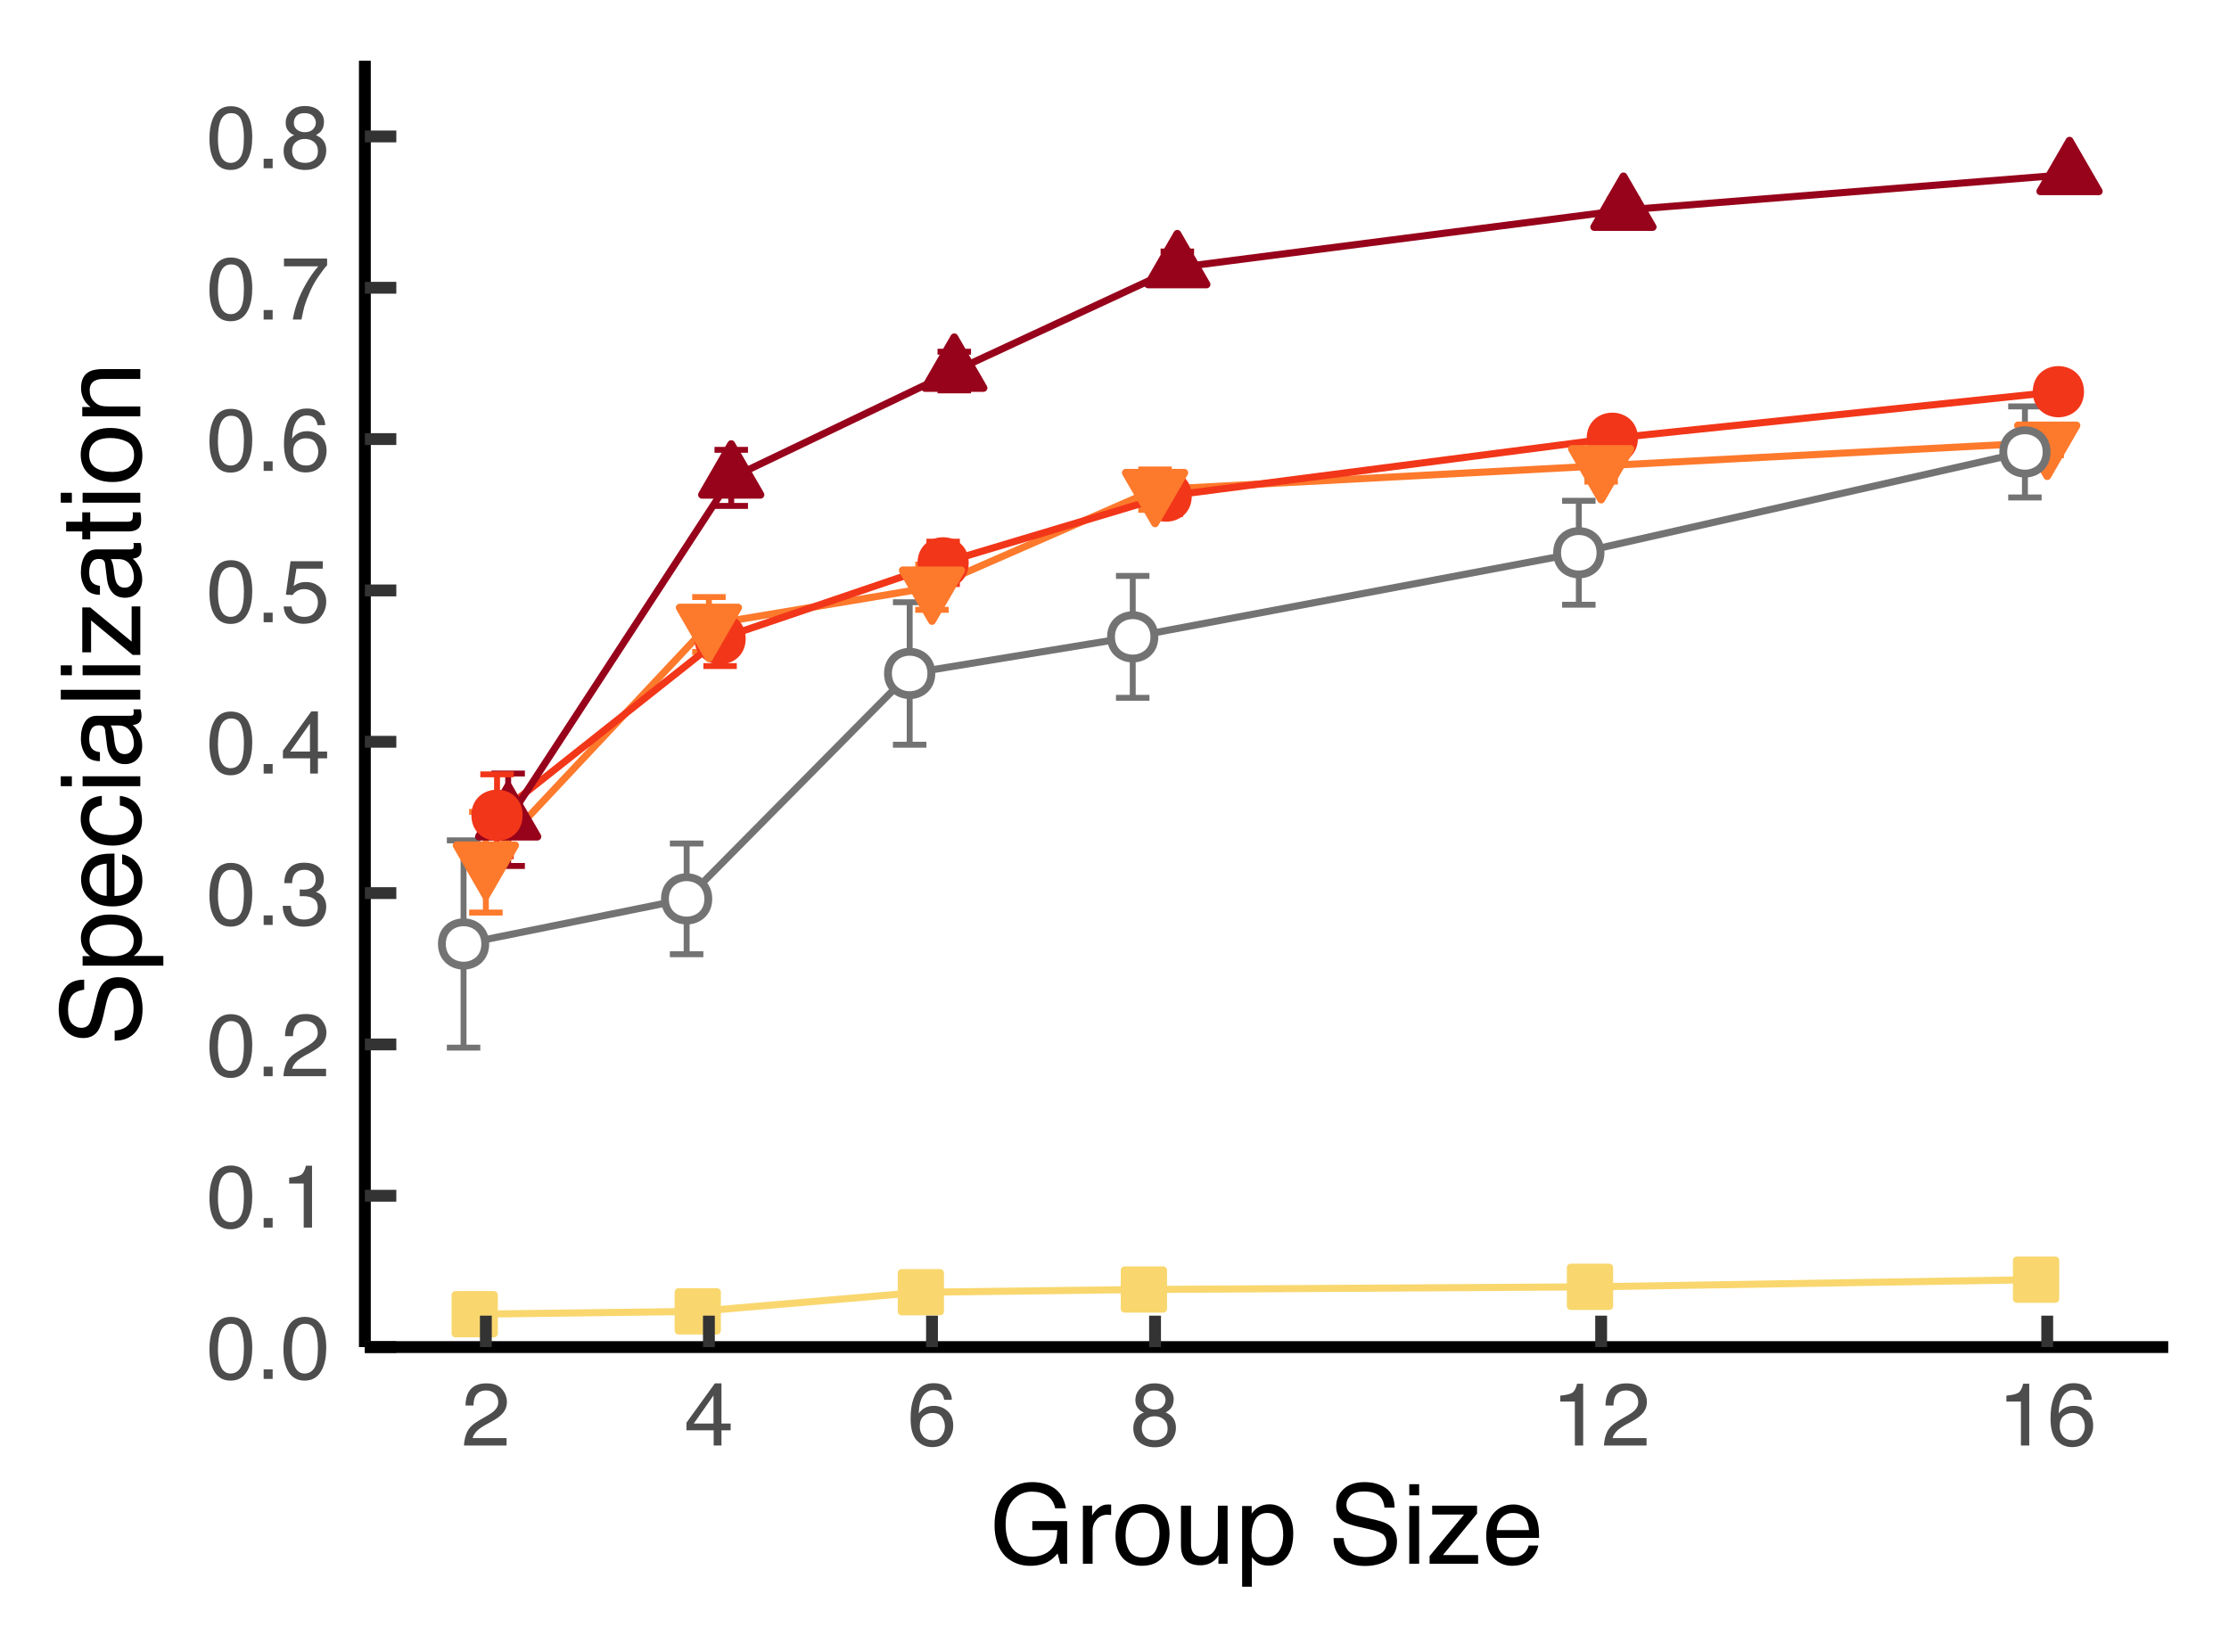 <?xml version="1.0" encoding="UTF-8"?>
<svg xmlns="http://www.w3.org/2000/svg" xmlns:xlink="http://www.w3.org/1999/xlink" width="201pt" height="149pt" viewBox="0 0 201 149" version="1.1">
<defs>
<g>
<symbol overflow="visible" id="glyph0-0">
<path style="stroke:none;" d="M 0.266 0 L 0.266 -5.734 L 4.812 -5.734 L 4.812 0 Z M 4.094 -0.719 L 4.094 -5.016 L 0.984 -5.016 L 0.984 -0.719 Z "/>
</symbol>
<symbol overflow="visible" id="glyph0-1">
<path style="stroke:none;" d="M 2.172 -5.594 C 2.891 -5.594 3.41 -5.297 3.734 -4.703 C 3.984 -4.242 4.109 -3.613 4.109 -2.812 C 4.109 -2.051 3.992 -1.422 3.766 -0.922 C 3.441 -0.203 2.906 0.156 2.156 0.156 C 1.488 0.156 0.988 -0.133 0.656 -0.719 C 0.383 -1.207 0.25 -1.863 0.25 -2.688 C 0.25 -3.32 0.332 -3.867 0.5 -4.328 C 0.801 -5.172 1.359 -5.594 2.172 -5.594 Z M 2.156 -0.484 C 2.52 -0.484 2.812 -0.645 3.031 -0.969 C 3.25 -1.289 3.359 -1.895 3.359 -2.781 C 3.359 -3.414 3.281 -3.938 3.125 -4.344 C 2.969 -4.758 2.66 -4.969 2.203 -4.969 C 1.797 -4.969 1.492 -4.77 1.297 -4.375 C 1.109 -3.988 1.016 -3.414 1.016 -2.656 C 1.016 -2.082 1.078 -1.625 1.203 -1.281 C 1.391 -0.75 1.707 -0.484 2.156 -0.484 Z "/>
</symbol>
<symbol overflow="visible" id="glyph0-2">
<path style="stroke:none;" d="M 0.688 -0.859 L 1.5 -0.859 L 1.5 0 L 0.688 0 Z "/>
</symbol>
<symbol overflow="visible" id="glyph0-3">
<path style="stroke:none;" d="M 0.766 -3.969 L 0.766 -4.5 C 1.273 -4.551 1.629 -4.633 1.828 -4.75 C 2.023 -4.863 2.176 -5.141 2.281 -5.578 L 2.828 -5.578 L 2.828 0 L 2.078 0 L 2.078 -3.969 Z "/>
</symbol>
<symbol overflow="visible" id="glyph0-4">
<path style="stroke:none;" d="M 0.25 0 C 0.281 -0.477 0.379 -0.895 0.547 -1.25 C 0.723 -1.613 1.062 -1.941 1.562 -2.234 L 2.312 -2.672 C 2.645 -2.859 2.879 -3.023 3.016 -3.172 C 3.234 -3.379 3.344 -3.625 3.344 -3.906 C 3.344 -4.227 3.242 -4.484 3.047 -4.672 C 2.848 -4.867 2.586 -4.969 2.266 -4.969 C 1.785 -4.969 1.453 -4.785 1.266 -4.422 C 1.172 -4.223 1.117 -3.953 1.109 -3.609 L 0.391 -3.609 C 0.398 -4.098 0.488 -4.492 0.656 -4.797 C 0.957 -5.336 1.492 -5.609 2.266 -5.609 C 2.91 -5.609 3.379 -5.438 3.672 -5.094 C 3.973 -4.75 4.125 -4.363 4.125 -3.938 C 4.125 -3.488 3.961 -3.109 3.641 -2.797 C 3.461 -2.609 3.141 -2.383 2.672 -2.125 L 2.125 -1.828 C 1.875 -1.68 1.676 -1.547 1.531 -1.422 C 1.27 -1.191 1.102 -0.941 1.031 -0.672 L 4.094 -0.672 L 4.094 0 Z "/>
</symbol>
<symbol overflow="visible" id="glyph0-5">
<path style="stroke:none;" d="M 2.078 0.156 C 1.422 0.156 0.941 -0.023 0.641 -0.391 C 0.336 -0.754 0.188 -1.195 0.188 -1.719 L 0.922 -1.719 C 0.953 -1.352 1.02 -1.094 1.125 -0.938 C 1.312 -0.633 1.645 -0.484 2.125 -0.484 C 2.488 -0.484 2.781 -0.582 3 -0.781 C 3.227 -0.977 3.344 -1.234 3.344 -1.547 C 3.344 -1.93 3.223 -2.203 2.984 -2.359 C 2.754 -2.516 2.43 -2.594 2.016 -2.594 C 1.961 -2.594 1.91 -2.594 1.859 -2.594 C 1.816 -2.594 1.77 -2.586 1.719 -2.578 L 1.719 -3.203 C 1.789 -3.191 1.852 -3.188 1.906 -3.188 C 1.957 -3.188 2.008 -3.188 2.062 -3.188 C 2.32 -3.188 2.539 -3.227 2.719 -3.312 C 3.008 -3.457 3.156 -3.719 3.156 -4.094 C 3.156 -4.375 3.055 -4.586 2.859 -4.734 C 2.66 -4.891 2.43 -4.969 2.172 -4.969 C 1.703 -4.969 1.379 -4.812 1.203 -4.5 C 1.098 -4.32 1.039 -4.078 1.031 -3.766 L 0.328 -3.766 C 0.328 -4.18 0.41 -4.535 0.578 -4.828 C 0.867 -5.348 1.375 -5.609 2.094 -5.609 C 2.664 -5.609 3.109 -5.477 3.422 -5.219 C 3.734 -4.969 3.891 -4.602 3.891 -4.125 C 3.891 -3.781 3.797 -3.5 3.609 -3.281 C 3.492 -3.145 3.348 -3.039 3.172 -2.969 C 3.461 -2.883 3.691 -2.727 3.859 -2.5 C 4.023 -2.27 4.109 -1.988 4.109 -1.656 C 4.109 -1.125 3.93 -0.688 3.578 -0.344 C 3.223 -0.008 2.723 0.156 2.078 0.156 Z "/>
</symbol>
<symbol overflow="visible" id="glyph0-6">
<path style="stroke:none;" d="M 2.641 -1.984 L 2.641 -4.516 L 0.859 -1.984 Z M 2.656 0 L 2.656 -1.375 L 0.203 -1.375 L 0.203 -2.062 L 2.766 -5.609 L 3.359 -5.609 L 3.359 -1.984 L 4.188 -1.984 L 4.188 -1.375 L 3.359 -1.375 L 3.359 0 Z "/>
</symbol>
<symbol overflow="visible" id="glyph0-7">
<path style="stroke:none;" d="M 0.984 -1.422 C 1.035 -1.023 1.223 -0.75 1.547 -0.594 C 1.711 -0.52 1.906 -0.484 2.125 -0.484 C 2.539 -0.484 2.848 -0.613 3.047 -0.875 C 3.254 -1.145 3.359 -1.441 3.359 -1.766 C 3.359 -2.148 3.238 -2.445 3 -2.656 C 2.758 -2.875 2.473 -2.984 2.141 -2.984 C 1.898 -2.984 1.691 -2.938 1.516 -2.844 C 1.336 -2.75 1.191 -2.617 1.078 -2.453 L 0.469 -2.484 L 0.891 -5.5 L 3.797 -5.5 L 3.797 -4.828 L 1.422 -4.828 L 1.172 -3.266 C 1.305 -3.367 1.43 -3.441 1.547 -3.484 C 1.754 -3.578 1.992 -3.625 2.266 -3.625 C 2.785 -3.625 3.223 -3.457 3.578 -3.125 C 3.93 -2.789 4.109 -2.367 4.109 -1.859 C 4.109 -1.336 3.941 -0.875 3.609 -0.469 C 3.285 -0.062 2.77 0.141 2.062 0.141 C 1.602 0.141 1.195 0.016 0.844 -0.234 C 0.5 -0.492 0.305 -0.891 0.266 -1.422 Z "/>
</symbol>
<symbol overflow="visible" id="glyph0-8">
<path style="stroke:none;" d="M 2.344 -5.625 C 2.969 -5.625 3.398 -5.457 3.641 -5.125 C 3.891 -4.801 4.016 -4.469 4.016 -4.125 L 3.328 -4.125 C 3.285 -4.352 3.219 -4.531 3.125 -4.656 C 2.957 -4.883 2.703 -5 2.359 -5 C 1.961 -5 1.645 -4.816 1.406 -4.453 C 1.176 -4.086 1.051 -3.566 1.031 -2.891 C 1.188 -3.129 1.391 -3.305 1.641 -3.422 C 1.859 -3.523 2.109 -3.578 2.391 -3.578 C 2.859 -3.578 3.266 -3.426 3.609 -3.125 C 3.961 -2.832 4.141 -2.391 4.141 -1.797 C 4.141 -1.285 3.973 -0.832 3.641 -0.438 C 3.305 -0.051 2.836 0.141 2.234 0.141 C 1.703 0.141 1.242 -0.055 0.859 -0.453 C 0.484 -0.848 0.297 -1.516 0.297 -2.453 C 0.297 -3.148 0.383 -3.742 0.562 -4.234 C 0.883 -5.16 1.477 -5.625 2.344 -5.625 Z M 2.297 -0.484 C 2.66 -0.484 2.93 -0.609 3.109 -0.859 C 3.297 -1.109 3.391 -1.398 3.391 -1.734 C 3.391 -2.023 3.305 -2.297 3.141 -2.547 C 2.984 -2.805 2.688 -2.938 2.25 -2.938 C 1.945 -2.938 1.68 -2.836 1.453 -2.641 C 1.234 -2.441 1.125 -2.141 1.125 -1.734 C 1.125 -1.379 1.223 -1.082 1.422 -0.844 C 1.629 -0.602 1.922 -0.484 2.297 -0.484 Z "/>
</symbol>
<symbol overflow="visible" id="glyph0-9">
<path style="stroke:none;" d="M 4.188 -5.5 L 4.188 -4.891 C 4.008 -4.711 3.77 -4.406 3.469 -3.969 C 3.164 -3.539 2.898 -3.078 2.672 -2.578 C 2.453 -2.086 2.281 -1.645 2.156 -1.25 C 2.082 -0.988 1.988 -0.57 1.875 0 L 1.094 0 C 1.27 -1.07 1.66 -2.133 2.266 -3.188 C 2.617 -3.812 2.992 -4.348 3.391 -4.797 L 0.297 -4.797 L 0.297 -5.5 Z "/>
</symbol>
<symbol overflow="visible" id="glyph0-10">
<path style="stroke:none;" d="M 2.172 -3.25 C 2.484 -3.25 2.727 -3.332 2.906 -3.5 C 3.082 -3.676 3.172 -3.883 3.172 -4.125 C 3.172 -4.332 3.086 -4.523 2.922 -4.703 C 2.754 -4.879 2.5 -4.969 2.156 -4.969 C 1.812 -4.969 1.562 -4.879 1.406 -4.703 C 1.258 -4.523 1.188 -4.32 1.188 -4.094 C 1.188 -3.832 1.285 -3.625 1.484 -3.469 C 1.68 -3.32 1.91 -3.25 2.172 -3.25 Z M 2.219 -0.484 C 2.539 -0.484 2.812 -0.57 3.031 -0.75 C 3.25 -0.926 3.359 -1.188 3.359 -1.531 C 3.359 -1.895 3.242 -2.172 3.016 -2.359 C 2.797 -2.547 2.516 -2.641 2.172 -2.641 C 1.836 -2.641 1.562 -2.539 1.344 -2.344 C 1.133 -2.156 1.031 -1.895 1.031 -1.562 C 1.031 -1.27 1.125 -1.016 1.312 -0.797 C 1.508 -0.586 1.812 -0.484 2.219 -0.484 Z M 1.219 -2.984 C 1.02 -3.066 0.867 -3.164 0.766 -3.281 C 0.555 -3.488 0.453 -3.758 0.453 -4.094 C 0.453 -4.508 0.602 -4.863 0.906 -5.156 C 1.207 -5.457 1.633 -5.609 2.188 -5.609 C 2.727 -5.609 3.148 -5.469 3.453 -5.188 C 3.754 -4.906 3.906 -4.578 3.906 -4.203 C 3.906 -3.848 3.816 -3.562 3.641 -3.344 C 3.547 -3.227 3.395 -3.109 3.188 -2.984 C 3.414 -2.879 3.598 -2.758 3.734 -2.625 C 3.984 -2.363 4.109 -2.023 4.109 -1.609 C 4.109 -1.117 3.941 -0.703 3.609 -0.359 C 3.273 -0.016 2.805 0.156 2.203 0.156 C 1.66 0.156 1.203 0.008 0.828 -0.281 C 0.453 -0.582 0.266 -1.016 0.266 -1.578 C 0.266 -1.898 0.344 -2.18 0.5 -2.422 C 0.664 -2.672 0.906 -2.859 1.219 -2.984 Z "/>
</symbol>
<symbol overflow="visible" id="glyph1-0">
<path style="stroke:none;" d="M 0.328 0 L 0.328 -7.172 L 6.016 -7.172 L 6.016 0 Z M 5.125 -0.906 L 5.125 -6.281 L 1.219 -6.281 L 1.219 -0.906 Z "/>
</symbol>
<symbol overflow="visible" id="glyph1-1">
<path style="stroke:none;" d="M 3.859 -7.359 C 4.535 -7.359 5.117 -7.227 5.609 -6.969 C 6.328 -6.594 6.766 -5.938 6.922 -5 L 5.953 -5 C 5.836 -5.52 5.594 -5.898 5.219 -6.141 C 4.852 -6.379 4.395 -6.5 3.844 -6.5 C 3.176 -6.5 2.613 -6.25 2.156 -5.75 C 1.707 -5.258 1.484 -4.52 1.484 -3.531 C 1.484 -2.676 1.672 -1.977 2.047 -1.438 C 2.422 -0.906 3.031 -0.641 3.875 -0.641 C 4.52 -0.641 5.055 -0.828 5.484 -1.203 C 5.91 -1.578 6.129 -2.188 6.141 -3.031 L 3.891 -3.031 L 3.891 -3.844 L 7.031 -3.844 L 7.031 0 L 6.406 0 L 6.172 -0.922 C 5.848 -0.555 5.555 -0.305 5.297 -0.172 C 4.867 0.066 4.328 0.188 3.672 0.188 C 2.828 0.188 2.098 -0.086 1.484 -0.641 C 0.816 -1.328 0.484 -2.273 0.484 -3.484 C 0.484 -4.68 0.805 -5.633 1.453 -6.344 C 2.078 -7.02 2.879 -7.359 3.859 -7.359 Z M 3.703 -7.375 Z "/>
</symbol>
<symbol overflow="visible" id="glyph1-2">
<path style="stroke:none;" d="M 0.672 -5.234 L 1.5 -5.234 L 1.5 -4.328 C 1.57 -4.504 1.738 -4.719 2 -4.969 C 2.27 -5.219 2.582 -5.344 2.938 -5.344 C 2.945 -5.344 2.973 -5.344 3.016 -5.344 C 3.055 -5.344 3.125 -5.336 3.219 -5.328 L 3.219 -4.391 C 3.164 -4.398 3.113 -4.406 3.062 -4.406 C 3.02 -4.414 2.973 -4.422 2.922 -4.422 C 2.484 -4.422 2.145 -4.273 1.906 -3.984 C 1.664 -3.703 1.547 -3.379 1.547 -3.016 L 1.547 0 L 0.672 0 Z "/>
</symbol>
<symbol overflow="visible" id="glyph1-3">
<path style="stroke:none;" d="M 2.719 -0.562 C 3.301 -0.562 3.703 -0.781 3.922 -1.219 C 4.141 -1.664 4.25 -2.16 4.25 -2.703 C 4.25 -3.191 4.172 -3.586 4.016 -3.891 C 3.766 -4.367 3.336 -4.609 2.734 -4.609 C 2.191 -4.609 1.797 -4.406 1.547 -4 C 1.305 -3.594 1.188 -3.098 1.188 -2.516 C 1.188 -1.961 1.305 -1.5 1.547 -1.125 C 1.797 -0.75 2.188 -0.562 2.719 -0.562 Z M 2.75 -5.375 C 3.426 -5.375 3.992 -5.148 4.453 -4.703 C 4.922 -4.254 5.156 -3.594 5.156 -2.719 C 5.156 -1.875 4.953 -1.176 4.547 -0.625 C 4.141 -0.082 3.504 0.188 2.641 0.188 C 1.922 0.188 1.348 -0.051 0.922 -0.531 C 0.492 -1.02 0.281 -1.676 0.281 -2.5 C 0.281 -3.375 0.504 -4.07 0.953 -4.594 C 1.398 -5.113 2 -5.375 2.75 -5.375 Z M 2.719 -5.359 Z "/>
</symbol>
<symbol overflow="visible" id="glyph1-4">
<path style="stroke:none;" d="M 1.531 -5.234 L 1.531 -1.766 C 1.531 -1.492 1.57 -1.273 1.656 -1.109 C 1.812 -0.797 2.102 -0.641 2.531 -0.641 C 3.133 -0.641 3.551 -0.91 3.781 -1.453 C 3.895 -1.742 3.953 -2.145 3.953 -2.656 L 3.953 -5.234 L 4.828 -5.234 L 4.828 0 L 4 0 L 4.016 -0.766 C 3.898 -0.566 3.758 -0.398 3.594 -0.266 C 3.258 0.004 2.852 0.141 2.375 0.141 C 1.625 0.141 1.113 -0.109 0.844 -0.609 C 0.695 -0.867 0.625 -1.223 0.625 -1.672 L 0.625 -5.234 Z M 2.734 -5.359 Z "/>
</symbol>
<symbol overflow="visible" id="glyph1-5">
<path style="stroke:none;" d="M 2.859 -0.594 C 3.266 -0.594 3.602 -0.766 3.875 -1.109 C 4.145 -1.453 4.281 -1.961 4.281 -2.641 C 4.281 -3.055 4.223 -3.414 4.109 -3.719 C 3.879 -4.289 3.461 -4.578 2.859 -4.578 C 2.242 -4.578 1.828 -4.273 1.609 -3.672 C 1.484 -3.348 1.422 -2.938 1.422 -2.438 C 1.422 -2.031 1.484 -1.688 1.609 -1.406 C 1.828 -0.863 2.242 -0.594 2.859 -0.594 Z M 0.578 -5.203 L 1.438 -5.203 L 1.438 -4.516 C 1.602 -4.754 1.789 -4.938 2 -5.062 C 2.301 -5.258 2.648 -5.359 3.047 -5.359 C 3.641 -5.359 4.145 -5.129 4.562 -4.672 C 4.977 -4.223 5.188 -3.578 5.188 -2.734 C 5.188 -1.586 4.883 -0.77 4.281 -0.281 C 3.906 0.02 3.469 0.172 2.969 0.172 C 2.57 0.172 2.242 0.086 1.984 -0.078 C 1.828 -0.18 1.648 -0.352 1.453 -0.594 L 1.453 2.078 L 0.578 2.078 Z "/>
</symbol>
<symbol overflow="visible" id="glyph1-6">
<path style="stroke:none;" d=""/>
</symbol>
<symbol overflow="visible" id="glyph1-7">
<path style="stroke:none;" d="M 1.391 -2.312 C 1.422 -1.906 1.52 -1.578 1.688 -1.328 C 2.008 -0.848 2.578 -0.609 3.391 -0.609 C 3.754 -0.609 4.086 -0.66 4.391 -0.766 C 4.961 -0.961 5.25 -1.32 5.25 -1.844 C 5.25 -2.238 5.129 -2.52 4.891 -2.688 C 4.641 -2.852 4.25 -2.992 3.719 -3.109 L 2.75 -3.328 C 2.113 -3.473 1.664 -3.629 1.406 -3.797 C 0.945 -4.098 0.719 -4.547 0.719 -5.141 C 0.719 -5.785 0.941 -6.316 1.391 -6.734 C 1.836 -7.148 2.469 -7.359 3.281 -7.359 C 4.039 -7.359 4.68 -7.176 5.203 -6.812 C 5.723 -6.445 5.984 -5.863 5.984 -5.062 L 5.078 -5.062 C 5.023 -5.445 4.922 -5.742 4.766 -5.953 C 4.473 -6.328 3.969 -6.516 3.25 -6.516 C 2.676 -6.516 2.266 -6.395 2.016 -6.156 C 1.766 -5.914 1.641 -5.633 1.641 -5.312 C 1.641 -4.957 1.785 -4.703 2.078 -4.547 C 2.273 -4.441 2.711 -4.312 3.391 -4.156 L 4.391 -3.922 C 4.879 -3.805 5.254 -3.656 5.516 -3.469 C 5.973 -3.133 6.203 -2.645 6.203 -2 C 6.203 -1.207 5.91 -0.641 5.328 -0.297 C 4.754 0.035 4.086 0.203 3.328 0.203 C 2.43 0.203 1.727 -0.02 1.219 -0.469 C 0.719 -0.926 0.473 -1.539 0.484 -2.312 Z M 3.359 -7.375 Z "/>
</symbol>
<symbol overflow="visible" id="glyph1-8">
<path style="stroke:none;" d="M 0.641 -5.203 L 1.531 -5.203 L 1.531 0 L 0.641 0 Z M 0.641 -7.172 L 1.531 -7.172 L 1.531 -6.172 L 0.641 -6.172 Z "/>
</symbol>
<symbol overflow="visible" id="glyph1-9">
<path style="stroke:none;" d="M 0.25 -0.688 L 3.359 -4.438 L 0.484 -4.438 L 0.484 -5.234 L 4.531 -5.234 L 4.531 -4.516 L 1.453 -0.781 L 4.625 -0.781 L 4.625 0 L 0.25 0 Z M 2.516 -5.359 Z "/>
</symbol>
<symbol overflow="visible" id="glyph1-10">
<path style="stroke:none;" d="M 2.828 -5.344 C 3.191 -5.344 3.547 -5.254 3.891 -5.078 C 4.242 -4.91 4.516 -4.688 4.703 -4.406 C 4.879 -4.145 4.992 -3.836 5.047 -3.484 C 5.098 -3.242 5.125 -2.859 5.125 -2.328 L 1.297 -2.328 C 1.305 -1.797 1.426 -1.367 1.656 -1.047 C 1.895 -0.734 2.266 -0.578 2.766 -0.578 C 3.223 -0.578 3.586 -0.727 3.859 -1.031 C 4.016 -1.207 4.125 -1.41 4.188 -1.641 L 5.047 -1.641 C 5.023 -1.453 4.953 -1.238 4.828 -1 C 4.703 -0.758 4.555 -0.566 4.391 -0.422 C 4.129 -0.16 3.801 0.016 3.406 0.109 C 3.195 0.16 2.957 0.188 2.688 0.188 C 2.031 0.188 1.477 -0.047 1.031 -0.516 C 0.582 -0.992 0.359 -1.66 0.359 -2.516 C 0.359 -3.359 0.582 -4.039 1.031 -4.562 C 1.488 -5.082 2.086 -5.344 2.828 -5.344 Z M 4.219 -3.031 C 4.188 -3.414 4.102 -3.723 3.969 -3.953 C 3.727 -4.367 3.328 -4.578 2.766 -4.578 C 2.359 -4.578 2.02 -4.43 1.75 -4.141 C 1.477 -3.848 1.332 -3.477 1.312 -3.031 Z M 2.734 -5.359 Z "/>
</symbol>
<symbol overflow="visible" id="glyph2-0">
<path style="stroke:none;" d="M 0 -0.328 L -7.172 -0.328 L -7.172 -6.016 L 0 -6.016 Z M -0.906 -5.125 L -6.281 -5.125 L -6.281 -1.219 L -0.906 -1.219 Z "/>
</symbol>
<symbol overflow="visible" id="glyph2-1">
<path style="stroke:none;" d="M -2.312 -1.391 C -1.906 -1.422 -1.578 -1.52 -1.328 -1.688 C -0.848 -2.008 -0.609 -2.578 -0.609 -3.391 C -0.609 -3.754 -0.66 -4.086 -0.766 -4.391 C -0.961 -4.961 -1.32 -5.25 -1.844 -5.25 C -2.238 -5.25 -2.52 -5.129 -2.688 -4.891 C -2.852 -4.641 -2.992 -4.25 -3.109 -3.719 L -3.328 -2.75 C -3.473 -2.113 -3.629 -1.664 -3.797 -1.406 C -4.098 -0.945 -4.547 -0.719 -5.141 -0.719 C -5.785 -0.719 -6.316 -0.941 -6.734 -1.391 C -7.148 -1.836 -7.359 -2.469 -7.359 -3.281 C -7.359 -4.039 -7.176 -4.68 -6.812 -5.203 C -6.445 -5.723 -5.863 -5.984 -5.062 -5.984 L -5.062 -5.078 C -5.445 -5.023 -5.742 -4.922 -5.953 -4.766 C -6.328 -4.473 -6.516 -3.969 -6.516 -3.25 C -6.516 -2.676 -6.395 -2.266 -6.156 -2.016 C -5.914 -1.766 -5.633 -1.641 -5.312 -1.641 C -4.957 -1.641 -4.703 -1.785 -4.547 -2.078 C -4.441 -2.273 -4.312 -2.711 -4.156 -3.391 L -3.922 -4.391 C -3.805 -4.879 -3.656 -5.254 -3.469 -5.516 C -3.133 -5.973 -2.645 -6.203 -2 -6.203 C -1.207 -6.203 -0.641 -5.91 -0.297 -5.328 C 0.035 -4.754 0.203 -4.086 0.203 -3.328 C 0.203 -2.43 -0.02 -1.727 -0.469 -1.219 C -0.926 -0.719 -1.539 -0.473 -2.312 -0.484 Z M -7.375 -3.359 Z "/>
</symbol>
<symbol overflow="visible" id="glyph2-2">
<path style="stroke:none;" d="M -0.594 -2.859 C -0.594 -3.266 -0.766 -3.602 -1.109 -3.875 C -1.453 -4.145 -1.961 -4.281 -2.641 -4.281 C -3.055 -4.281 -3.414 -4.223 -3.719 -4.109 C -4.289 -3.879 -4.578 -3.461 -4.578 -2.859 C -4.578 -2.242 -4.273 -1.828 -3.672 -1.609 C -3.348 -1.484 -2.938 -1.422 -2.438 -1.422 C -2.031 -1.422 -1.688 -1.484 -1.406 -1.609 C -0.863 -1.828 -0.594 -2.242 -0.594 -2.859 Z M -5.203 -0.578 L -5.203 -1.438 L -4.516 -1.438 C -4.754 -1.602 -4.938 -1.789 -5.062 -2 C -5.258 -2.301 -5.359 -2.648 -5.359 -3.047 C -5.359 -3.641 -5.129 -4.145 -4.672 -4.562 C -4.223 -4.977 -3.578 -5.188 -2.734 -5.188 C -1.586 -5.188 -0.77 -4.883 -0.281 -4.281 C 0.02 -3.906 0.172 -3.469 0.172 -2.969 C 0.172 -2.57 0.086 -2.242 -0.078 -1.984 C -0.18 -1.828 -0.352 -1.648 -0.594 -1.453 L 2.078 -1.453 L 2.078 -0.578 Z "/>
</symbol>
<symbol overflow="visible" id="glyph2-3">
<path style="stroke:none;" d="M -5.344 -2.828 C -5.344 -3.191 -5.254 -3.547 -5.078 -3.891 C -4.91 -4.242 -4.688 -4.516 -4.406 -4.703 C -4.145 -4.879 -3.836 -4.992 -3.484 -5.047 C -3.242 -5.098 -2.859 -5.125 -2.328 -5.125 L -2.328 -1.297 C -1.797 -1.305 -1.367 -1.426 -1.047 -1.656 C -0.734 -1.895 -0.578 -2.266 -0.578 -2.766 C -0.578 -3.223 -0.727 -3.586 -1.031 -3.859 C -1.207 -4.016 -1.41 -4.125 -1.641 -4.188 L -1.641 -5.047 C -1.453 -5.023 -1.238 -4.953 -1 -4.828 C -0.758 -4.703 -0.566 -4.555 -0.422 -4.391 C -0.16 -4.129 0.016 -3.801 0.109 -3.406 C 0.16 -3.195 0.188 -2.957 0.188 -2.688 C 0.188 -2.031 -0.047 -1.477 -0.516 -1.031 C -0.992 -0.582 -1.66 -0.359 -2.516 -0.359 C -3.359 -0.359 -4.039 -0.582 -4.562 -1.031 C -5.082 -1.488 -5.344 -2.086 -5.344 -2.828 Z M -3.031 -4.219 C -3.414 -4.188 -3.723 -4.102 -3.953 -3.969 C -4.367 -3.727 -4.578 -3.328 -4.578 -2.766 C -4.578 -2.359 -4.43 -2.02 -4.141 -1.75 C -3.848 -1.477 -3.477 -1.332 -3.031 -1.312 Z M -5.359 -2.734 Z "/>
</symbol>
<symbol overflow="visible" id="glyph2-4">
<path style="stroke:none;" d="M -5.375 -2.656 C -5.375 -3.25 -5.227 -3.727 -4.938 -4.094 C -4.656 -4.469 -4.164 -4.691 -3.469 -4.766 L -3.469 -3.906 C -3.789 -3.852 -4.055 -3.734 -4.266 -3.547 C -4.484 -3.367 -4.594 -3.07 -4.594 -2.656 C -4.594 -2.102 -4.32 -1.703 -3.781 -1.453 C -3.426 -1.297 -2.988 -1.219 -2.469 -1.219 C -1.938 -1.219 -1.488 -1.328 -1.125 -1.547 C -0.77 -1.773 -0.594 -2.129 -0.594 -2.609 C -0.594 -2.973 -0.703 -3.258 -0.922 -3.469 C -1.148 -3.688 -1.457 -3.832 -1.844 -3.906 L -1.844 -4.766 C -1.156 -4.672 -0.648 -4.426 -0.328 -4.031 C -0.004 -3.645 0.156 -3.145 0.156 -2.531 C 0.156 -1.852 -0.094 -1.305 -0.594 -0.891 C -1.094 -0.484 -1.719 -0.281 -2.469 -0.281 C -3.383 -0.281 -4.098 -0.504 -4.609 -0.953 C -5.117 -1.398 -5.375 -1.969 -5.375 -2.656 Z M -5.359 -2.531 Z "/>
</symbol>
<symbol overflow="visible" id="glyph2-5">
<path style="stroke:none;" d="M -5.203 -0.641 L -5.203 -1.531 L 0 -1.531 L 0 -0.641 Z M -7.172 -0.641 L -7.172 -1.531 L -6.172 -1.531 L -6.172 -0.641 Z "/>
</symbol>
<symbol overflow="visible" id="glyph2-6">
<path style="stroke:none;" d="M -1.391 -1.312 C -1.141 -1.312 -0.941 -1.406 -0.797 -1.594 C -0.648 -1.781 -0.578 -2 -0.578 -2.25 C -0.578 -2.562 -0.645 -2.863 -0.781 -3.156 C -1.02 -3.645 -1.41 -3.891 -1.953 -3.891 L -2.656 -3.891 C -2.594 -3.773 -2.535 -3.633 -2.484 -3.469 C -2.441 -3.301 -2.41 -3.133 -2.391 -2.969 L -2.328 -2.438 C -2.285 -2.125 -2.219 -1.883 -2.125 -1.719 C -1.969 -1.445 -1.723 -1.312 -1.391 -1.312 Z M -3.172 -3.453 C -3.191 -3.648 -3.273 -3.785 -3.422 -3.859 C -3.504 -3.891 -3.617 -3.906 -3.766 -3.906 C -4.055 -3.906 -4.27 -3.797 -4.406 -3.578 C -4.539 -3.367 -4.609 -3.066 -4.609 -2.672 C -4.609 -2.211 -4.488 -1.891 -4.25 -1.703 C -4.102 -1.586 -3.898 -1.516 -3.641 -1.484 L -3.641 -0.672 C -4.273 -0.68 -4.719 -0.891 -4.969 -1.297 C -5.227 -1.703 -5.359 -2.172 -5.359 -2.703 C -5.359 -3.316 -5.238 -3.812 -5 -4.188 C -4.77 -4.57 -4.406 -4.766 -3.906 -4.766 L -0.906 -4.766 C -0.812 -4.766 -0.734 -4.781 -0.672 -4.812 C -0.617 -4.852 -0.594 -4.938 -0.594 -5.062 C -0.594 -5.102 -0.594 -5.145 -0.594 -5.188 C -0.602 -5.238 -0.613 -5.289 -0.625 -5.344 L 0.031 -5.344 C 0.062 -5.207 0.082 -5.102 0.094 -5.031 C 0.102 -4.957 0.109 -4.859 0.109 -4.734 C 0.109 -4.43 0.004 -4.211 -0.203 -4.078 C -0.316 -4.004 -0.477 -3.957 -0.688 -3.938 C -0.457 -3.75 -0.254 -3.488 -0.078 -3.156 C 0.086 -2.82 0.172 -2.453 0.172 -2.047 C 0.172 -1.566 0.023 -1.172 -0.266 -0.859 C -0.555 -0.555 -0.926 -0.406 -1.375 -0.406 C -1.852 -0.406 -2.227 -0.555 -2.5 -0.859 C -2.77 -1.16 -2.938 -1.555 -3 -2.047 Z M -5.359 -2.719 Z "/>
</symbol>
<symbol overflow="visible" id="glyph2-7">
<path style="stroke:none;" d="M -7.172 -0.672 L -7.172 -1.547 L 0 -1.547 L 0 -0.672 Z "/>
</symbol>
<symbol overflow="visible" id="glyph2-8">
<path style="stroke:none;" d="M -0.688 -0.25 L -4.438 -3.359 L -4.438 -0.484 L -5.234 -0.484 L -5.234 -4.531 L -4.516 -4.531 L -0.781 -1.453 L -0.781 -4.625 L 0 -4.625 L 0 -0.25 Z M -5.359 -2.516 Z "/>
</symbol>
<symbol overflow="visible" id="glyph2-9">
<path style="stroke:none;" d="M -6.688 -0.828 L -6.688 -1.703 L -5.234 -1.703 L -5.234 -2.547 L -4.516 -2.547 L -4.516 -1.703 L -1.094 -1.703 C -0.914 -1.703 -0.797 -1.766 -0.734 -1.891 C -0.691 -1.961 -0.672 -2.078 -0.672 -2.234 C -0.672 -2.273 -0.672 -2.32 -0.672 -2.375 C -0.68 -2.426 -0.688 -2.484 -0.688 -2.547 L 0 -2.547 C 0.031 -2.441 0.051 -2.332 0.062 -2.219 C 0.07 -2.113 0.078 -2 0.078 -1.875 C 0.078 -1.469 -0.023 -1.191 -0.234 -1.047 C -0.441 -0.898 -0.711 -0.828 -1.047 -0.828 L -4.516 -0.828 L -4.516 -0.109 L -5.234 -0.109 L -5.234 -0.828 Z "/>
</symbol>
<symbol overflow="visible" id="glyph2-10">
<path style="stroke:none;" d="M -0.562 -2.719 C -0.562 -3.301 -0.781 -3.703 -1.219 -3.922 C -1.664 -4.141 -2.16 -4.25 -2.703 -4.25 C -3.191 -4.25 -3.586 -4.172 -3.891 -4.016 C -4.367 -3.766 -4.609 -3.336 -4.609 -2.734 C -4.609 -2.191 -4.406 -1.797 -4 -1.547 C -3.594 -1.305 -3.098 -1.188 -2.516 -1.188 C -1.961 -1.188 -1.5 -1.305 -1.125 -1.547 C -0.75 -1.797 -0.562 -2.188 -0.562 -2.719 Z M -5.375 -2.75 C -5.375 -3.426 -5.148 -3.992 -4.703 -4.453 C -4.254 -4.922 -3.594 -5.156 -2.719 -5.156 C -1.875 -5.156 -1.176 -4.953 -0.625 -4.547 C -0.082 -4.141 0.188 -3.504 0.188 -2.641 C 0.188 -1.922 -0.051 -1.348 -0.531 -0.922 C -1.02 -0.492 -1.676 -0.281 -2.5 -0.281 C -3.375 -0.281 -4.07 -0.504 -4.594 -0.953 C -5.113 -1.398 -5.375 -2 -5.375 -2.75 Z M -5.359 -2.719 Z "/>
</symbol>
<symbol overflow="visible" id="glyph2-11">
<path style="stroke:none;" d="M -5.234 -0.641 L -5.234 -1.484 L -4.484 -1.484 C -4.797 -1.723 -5.016 -1.984 -5.141 -2.266 C -5.273 -2.547 -5.344 -2.852 -5.344 -3.188 C -5.344 -3.926 -5.086 -4.426 -4.578 -4.688 C -4.285 -4.832 -3.879 -4.906 -3.359 -4.906 L 0 -4.906 L 0 -4.016 L -3.297 -4.016 C -3.617 -4.016 -3.875 -3.969 -4.062 -3.875 C -4.395 -3.719 -4.562 -3.43 -4.562 -3.016 C -4.562 -2.805 -4.539 -2.641 -4.5 -2.516 C -4.426 -2.273 -4.281 -2.062 -4.062 -1.875 C -3.883 -1.727 -3.703 -1.633 -3.516 -1.594 C -3.336 -1.551 -3.078 -1.531 -2.734 -1.531 L 0 -1.531 L 0 -0.641 Z M -5.359 -2.703 Z "/>
</symbol>
</g>
<clipPath id="clip1">
  <path d="M 32.902 5.48 L 196 5.48 L 196 122 L 32.902 122 Z "/>
</clipPath>
</defs>
<g id="surface31">
<rect x="0" y="0" width="201" height="149" style="fill:rgb(100%,100%,100%);fill-opacity:1;stroke:none;"/>
<rect x="0" y="0" width="201" height="149" style="fill:rgb(100%,100%,100%);fill-opacity:1;stroke:none;"/>
<path style="fill:none;stroke-width:1.067;stroke-linecap:round;stroke-linejoin:round;stroke:rgb(100%,100%,100%);stroke-opacity:1;stroke-miterlimit:10;" d="M 0 149 L 201 149 L 201 0 L 0 0 Z "/>
<g clip-path="url(#clip1)" clip-rule="nonzero">
<path style=" stroke:none;fill-rule:nonzero;fill:rgb(100%,100%,100%);fill-opacity:1;" d="M 32.902 121.484 L 195.52 121.484 L 195.52 5.48 L 32.902 5.48 Z "/>
</g>
<path style="fill:none;stroke-width:0.533;stroke-linecap:butt;stroke-linejoin:round;stroke:rgb(59.216%,1.176%,10.588%);stroke-opacity:1;stroke-miterlimit:1;" d="M 44.316 69.758 L 47.332 69.758 "/>
<path style="fill:none;stroke-width:0.533;stroke-linecap:butt;stroke-linejoin:round;stroke:rgb(59.216%,1.176%,10.588%);stroke-opacity:1;stroke-miterlimit:1;" d="M 45.824 69.758 L 45.824 78.094 "/>
<path style="fill:none;stroke-width:0.533;stroke-linecap:butt;stroke-linejoin:round;stroke:rgb(59.216%,1.176%,10.588%);stroke-opacity:1;stroke-miterlimit:1;" d="M 44.316 78.094 L 47.332 78.094 "/>
<path style="fill:none;stroke-width:0.533;stroke-linecap:butt;stroke-linejoin:round;stroke:rgb(94.902%,21.176%,9.804%);stroke-opacity:1;stroke-miterlimit:1;" d="M 43.312 69.832 L 46.328 69.832 "/>
<path style="fill:none;stroke-width:0.533;stroke-linecap:butt;stroke-linejoin:round;stroke:rgb(94.902%,21.176%,9.804%);stroke-opacity:1;stroke-miterlimit:1;" d="M 44.82 69.832 L 44.82 77.215 "/>
<path style="fill:none;stroke-width:0.533;stroke-linecap:butt;stroke-linejoin:round;stroke:rgb(94.902%,21.176%,9.804%);stroke-opacity:1;stroke-miterlimit:1;" d="M 43.312 77.215 L 46.328 77.215 "/>
<path style="fill:none;stroke-width:0.533;stroke-linecap:butt;stroke-linejoin:round;stroke:rgb(99.216%,47.451%,17.255%);stroke-opacity:1;stroke-miterlimit:1;" d="M 42.305 73.215 L 45.324 73.215 "/>
<path style="fill:none;stroke-width:0.533;stroke-linecap:butt;stroke-linejoin:round;stroke:rgb(99.216%,47.451%,17.255%);stroke-opacity:1;stroke-miterlimit:1;" d="M 43.812 73.215 L 43.812 82.297 "/>
<path style="fill:none;stroke-width:0.533;stroke-linecap:butt;stroke-linejoin:round;stroke:rgb(99.216%,47.451%,17.255%);stroke-opacity:1;stroke-miterlimit:1;" d="M 42.305 82.297 L 45.324 82.297 "/>
<path style="fill:none;stroke-width:0.533;stroke-linecap:butt;stroke-linejoin:round;stroke:rgb(97.647%,84.314%,43.137%);stroke-opacity:1;stroke-miterlimit:1;" d="M 41.301 116.723 L 44.316 116.723 "/>
<path style="fill:none;stroke-width:0.533;stroke-linecap:butt;stroke-linejoin:round;stroke:rgb(97.647%,84.314%,43.137%);stroke-opacity:1;stroke-miterlimit:1;" d="M 42.809 116.723 L 42.809 120.309 "/>
<path style="fill:none;stroke-width:0.533;stroke-linecap:butt;stroke-linejoin:round;stroke:rgb(97.647%,84.314%,43.137%);stroke-opacity:1;stroke-miterlimit:1;" d="M 41.301 120.309 L 44.316 120.309 "/>
<path style="fill:none;stroke-width:0.533;stroke-linecap:butt;stroke-linejoin:round;stroke:rgb(45.098%,45.098%,45.098%);stroke-opacity:1;stroke-miterlimit:1;" d="M 40.293 75.785 L 43.312 75.785 "/>
<path style="fill:none;stroke-width:0.533;stroke-linecap:butt;stroke-linejoin:round;stroke:rgb(45.098%,45.098%,45.098%);stroke-opacity:1;stroke-miterlimit:1;" d="M 41.801 75.785 L 41.801 94.477 "/>
<path style="fill:none;stroke-width:0.533;stroke-linecap:butt;stroke-linejoin:round;stroke:rgb(45.098%,45.098%,45.098%);stroke-opacity:1;stroke-miterlimit:1;" d="M 40.293 94.477 L 43.312 94.477 "/>
<path style="fill:none;stroke-width:0.533;stroke-linecap:butt;stroke-linejoin:round;stroke:rgb(59.216%,1.176%,10.588%);stroke-opacity:1;stroke-miterlimit:1;" d="M 64.43 40.566 L 67.449 40.566 "/>
<path style="fill:none;stroke-width:0.533;stroke-linecap:butt;stroke-linejoin:round;stroke:rgb(59.216%,1.176%,10.588%);stroke-opacity:1;stroke-miterlimit:1;" d="M 65.938 40.566 L 65.938 45.625 "/>
<path style="fill:none;stroke-width:0.533;stroke-linecap:butt;stroke-linejoin:round;stroke:rgb(59.216%,1.176%,10.588%);stroke-opacity:1;stroke-miterlimit:1;" d="M 64.43 45.625 L 67.449 45.625 "/>
<path style="fill:none;stroke-width:0.533;stroke-linecap:butt;stroke-linejoin:round;stroke:rgb(94.902%,21.176%,9.804%);stroke-opacity:1;stroke-miterlimit:1;" d="M 63.426 55.121 L 66.441 55.121 "/>
<path style="fill:none;stroke-width:0.533;stroke-linecap:butt;stroke-linejoin:round;stroke:rgb(94.902%,21.176%,9.804%);stroke-opacity:1;stroke-miterlimit:1;" d="M 64.934 55.121 L 64.934 60.066 "/>
<path style="fill:none;stroke-width:0.533;stroke-linecap:butt;stroke-linejoin:round;stroke:rgb(94.902%,21.176%,9.804%);stroke-opacity:1;stroke-miterlimit:1;" d="M 63.426 60.066 L 66.441 60.066 "/>
<path style="fill:none;stroke-width:0.533;stroke-linecap:butt;stroke-linejoin:round;stroke:rgb(99.216%,47.451%,17.255%);stroke-opacity:1;stroke-miterlimit:1;" d="M 62.418 53.844 L 65.438 53.844 "/>
<path style="fill:none;stroke-width:0.533;stroke-linecap:butt;stroke-linejoin:round;stroke:rgb(99.216%,47.451%,17.255%);stroke-opacity:1;stroke-miterlimit:1;" d="M 63.926 53.844 L 63.926 58.789 "/>
<path style="fill:none;stroke-width:0.533;stroke-linecap:butt;stroke-linejoin:round;stroke:rgb(99.216%,47.451%,17.255%);stroke-opacity:1;stroke-miterlimit:1;" d="M 62.418 58.789 L 65.438 58.789 "/>
<path style="fill:none;stroke-width:0.533;stroke-linecap:butt;stroke-linejoin:round;stroke:rgb(97.647%,84.314%,43.137%);stroke-opacity:1;stroke-miterlimit:1;" d="M 61.414 117.32 L 64.43 117.32 "/>
<path style="fill:none;stroke-width:0.533;stroke-linecap:butt;stroke-linejoin:round;stroke:rgb(97.647%,84.314%,43.137%);stroke-opacity:1;stroke-miterlimit:1;" d="M 62.922 117.32 L 62.922 119.199 "/>
<path style="fill:none;stroke-width:0.533;stroke-linecap:butt;stroke-linejoin:round;stroke:rgb(97.647%,84.314%,43.137%);stroke-opacity:1;stroke-miterlimit:1;" d="M 61.414 119.199 L 64.43 119.199 "/>
<path style="fill:none;stroke-width:0.533;stroke-linecap:butt;stroke-linejoin:round;stroke:rgb(45.098%,45.098%,45.098%);stroke-opacity:1;stroke-miterlimit:1;" d="M 60.406 76.07 L 63.426 76.07 "/>
<path style="fill:none;stroke-width:0.533;stroke-linecap:butt;stroke-linejoin:round;stroke:rgb(45.098%,45.098%,45.098%);stroke-opacity:1;stroke-miterlimit:1;" d="M 61.918 76.07 L 61.918 86.055 "/>
<path style="fill:none;stroke-width:0.533;stroke-linecap:butt;stroke-linejoin:round;stroke:rgb(45.098%,45.098%,45.098%);stroke-opacity:1;stroke-miterlimit:1;" d="M 60.406 86.055 L 63.426 86.055 "/>
<path style="fill:none;stroke-width:0.533;stroke-linecap:butt;stroke-linejoin:round;stroke:rgb(59.216%,1.176%,10.588%);stroke-opacity:1;stroke-miterlimit:1;" d="M 84.543 31.719 L 87.562 31.719 "/>
<path style="fill:none;stroke-width:0.533;stroke-linecap:butt;stroke-linejoin:round;stroke:rgb(59.216%,1.176%,10.588%);stroke-opacity:1;stroke-miterlimit:1;" d="M 86.051 31.719 L 86.051 35.207 "/>
<path style="fill:none;stroke-width:0.533;stroke-linecap:butt;stroke-linejoin:round;stroke:rgb(59.216%,1.176%,10.588%);stroke-opacity:1;stroke-miterlimit:1;" d="M 84.543 35.207 L 87.562 35.207 "/>
<path style="fill:none;stroke-width:0.533;stroke-linecap:butt;stroke-linejoin:round;stroke:rgb(94.902%,21.176%,9.804%);stroke-opacity:1;stroke-miterlimit:1;" d="M 83.539 48.848 L 86.555 48.848 "/>
<path style="fill:none;stroke-width:0.533;stroke-linecap:butt;stroke-linejoin:round;stroke:rgb(94.902%,21.176%,9.804%);stroke-opacity:1;stroke-miterlimit:1;" d="M 85.047 48.848 L 85.047 52.668 "/>
<path style="fill:none;stroke-width:0.533;stroke-linecap:butt;stroke-linejoin:round;stroke:rgb(94.902%,21.176%,9.804%);stroke-opacity:1;stroke-miterlimit:1;" d="M 83.539 52.668 L 86.555 52.668 "/>
<path style="fill:none;stroke-width:0.533;stroke-linecap:butt;stroke-linejoin:round;stroke:rgb(99.216%,47.451%,17.255%);stroke-opacity:1;stroke-miterlimit:1;" d="M 82.531 50.918 L 85.551 50.918 "/>
<path style="fill:none;stroke-width:0.533;stroke-linecap:butt;stroke-linejoin:round;stroke:rgb(99.216%,47.451%,17.255%);stroke-opacity:1;stroke-miterlimit:1;" d="M 84.043 50.918 L 84.043 54.996 "/>
<path style="fill:none;stroke-width:0.533;stroke-linecap:butt;stroke-linejoin:round;stroke:rgb(99.216%,47.451%,17.255%);stroke-opacity:1;stroke-miterlimit:1;" d="M 82.531 54.996 L 85.551 54.996 "/>
<path style="fill:none;stroke-width:0.533;stroke-linecap:butt;stroke-linejoin:round;stroke:rgb(97.647%,84.314%,43.137%);stroke-opacity:1;stroke-miterlimit:1;" d="M 81.527 115.566 L 84.543 115.566 "/>
<path style="fill:none;stroke-width:0.533;stroke-linecap:butt;stroke-linejoin:round;stroke:rgb(97.647%,84.314%,43.137%);stroke-opacity:1;stroke-miterlimit:1;" d="M 83.035 115.566 L 83.035 117.512 "/>
<path style="fill:none;stroke-width:0.533;stroke-linecap:butt;stroke-linejoin:round;stroke:rgb(97.647%,84.314%,43.137%);stroke-opacity:1;stroke-miterlimit:1;" d="M 81.527 117.512 L 84.543 117.512 "/>
<path style="fill:none;stroke-width:0.533;stroke-linecap:butt;stroke-linejoin:round;stroke:rgb(45.098%,45.098%,45.098%);stroke-opacity:1;stroke-miterlimit:1;" d="M 80.52 54.309 L 83.539 54.309 "/>
<path style="fill:none;stroke-width:0.533;stroke-linecap:butt;stroke-linejoin:round;stroke:rgb(45.098%,45.098%,45.098%);stroke-opacity:1;stroke-miterlimit:1;" d="M 82.031 54.309 L 82.031 67.16 "/>
<path style="fill:none;stroke-width:0.533;stroke-linecap:butt;stroke-linejoin:round;stroke:rgb(45.098%,45.098%,45.098%);stroke-opacity:1;stroke-miterlimit:1;" d="M 80.52 67.16 L 83.539 67.16 "/>
<path style="fill:none;stroke-width:0.533;stroke-linecap:butt;stroke-linejoin:round;stroke:rgb(59.216%,1.176%,10.588%);stroke-opacity:1;stroke-miterlimit:1;" d="M 104.656 22.684 L 107.676 22.684 "/>
<path style="fill:none;stroke-width:0.533;stroke-linecap:butt;stroke-linejoin:round;stroke:rgb(59.216%,1.176%,10.588%);stroke-opacity:1;stroke-miterlimit:1;" d="M 106.164 22.684 L 106.164 25.574 "/>
<path style="fill:none;stroke-width:0.533;stroke-linecap:butt;stroke-linejoin:round;stroke:rgb(59.216%,1.176%,10.588%);stroke-opacity:1;stroke-miterlimit:1;" d="M 104.656 25.574 L 107.676 25.574 "/>
<path style="fill:none;stroke-width:0.533;stroke-linecap:butt;stroke-linejoin:round;stroke:rgb(94.902%,21.176%,9.804%);stroke-opacity:1;stroke-miterlimit:1;" d="M 103.652 43.113 L 106.668 43.113 "/>
<path style="fill:none;stroke-width:0.533;stroke-linecap:butt;stroke-linejoin:round;stroke:rgb(94.902%,21.176%,9.804%);stroke-opacity:1;stroke-miterlimit:1;" d="M 105.16 43.113 L 105.16 46.367 "/>
<path style="fill:none;stroke-width:0.533;stroke-linecap:butt;stroke-linejoin:round;stroke:rgb(94.902%,21.176%,9.804%);stroke-opacity:1;stroke-miterlimit:1;" d="M 103.652 46.367 L 106.668 46.367 "/>
<path style="fill:none;stroke-width:0.533;stroke-linecap:butt;stroke-linejoin:round;stroke:rgb(99.216%,47.451%,17.255%);stroke-opacity:1;stroke-miterlimit:1;" d="M 102.645 42.336 L 105.664 42.336 "/>
<path style="fill:none;stroke-width:0.533;stroke-linecap:butt;stroke-linejoin:round;stroke:rgb(99.216%,47.451%,17.255%);stroke-opacity:1;stroke-miterlimit:1;" d="M 104.156 42.336 L 104.156 45.977 "/>
<path style="fill:none;stroke-width:0.533;stroke-linecap:butt;stroke-linejoin:round;stroke:rgb(99.216%,47.451%,17.255%);stroke-opacity:1;stroke-miterlimit:1;" d="M 102.645 45.977 L 105.664 45.977 "/>
<path style="fill:none;stroke-width:0.533;stroke-linecap:butt;stroke-linejoin:round;stroke:rgb(97.647%,84.314%,43.137%);stroke-opacity:1;stroke-miterlimit:1;" d="M 101.641 115.59 L 104.656 115.59 "/>
<path style="fill:none;stroke-width:0.533;stroke-linecap:butt;stroke-linejoin:round;stroke:rgb(97.647%,84.314%,43.137%);stroke-opacity:1;stroke-miterlimit:1;" d="M 103.148 115.59 L 103.148 116.988 "/>
<path style="fill:none;stroke-width:0.533;stroke-linecap:butt;stroke-linejoin:round;stroke:rgb(97.647%,84.314%,43.137%);stroke-opacity:1;stroke-miterlimit:1;" d="M 101.641 116.988 L 104.656 116.988 "/>
<path style="fill:none;stroke-width:0.533;stroke-linecap:butt;stroke-linejoin:round;stroke:rgb(45.098%,45.098%,45.098%);stroke-opacity:1;stroke-miterlimit:1;" d="M 100.633 51.938 L 103.652 51.938 "/>
<path style="fill:none;stroke-width:0.533;stroke-linecap:butt;stroke-linejoin:round;stroke:rgb(45.098%,45.098%,45.098%);stroke-opacity:1;stroke-miterlimit:1;" d="M 102.145 51.938 L 102.145 62.93 "/>
<path style="fill:none;stroke-width:0.533;stroke-linecap:butt;stroke-linejoin:round;stroke:rgb(45.098%,45.098%,45.098%);stroke-opacity:1;stroke-miterlimit:1;" d="M 100.633 62.93 L 103.652 62.93 "/>
<path style="fill:none;stroke-width:0.533;stroke-linecap:butt;stroke-linejoin:round;stroke:rgb(59.216%,1.176%,10.588%);stroke-opacity:1;stroke-miterlimit:1;" d="M 144.883 18.02 L 147.902 18.02 "/>
<path style="fill:none;stroke-width:0.533;stroke-linecap:butt;stroke-linejoin:round;stroke:rgb(59.216%,1.176%,10.588%);stroke-opacity:1;stroke-miterlimit:1;" d="M 146.395 18.02 L 146.395 19.879 "/>
<path style="fill:none;stroke-width:0.533;stroke-linecap:butt;stroke-linejoin:round;stroke:rgb(59.216%,1.176%,10.588%);stroke-opacity:1;stroke-miterlimit:1;" d="M 144.883 19.879 L 147.902 19.879 "/>
<path style="fill:none;stroke-width:0.533;stroke-linecap:butt;stroke-linejoin:round;stroke:rgb(94.902%,21.176%,9.804%);stroke-opacity:1;stroke-miterlimit:1;" d="M 143.879 38.172 L 146.895 38.172 "/>
<path style="fill:none;stroke-width:0.533;stroke-linecap:butt;stroke-linejoin:round;stroke:rgb(94.902%,21.176%,9.804%);stroke-opacity:1;stroke-miterlimit:1;" d="M 145.387 38.172 L 145.387 40.875 "/>
<path style="fill:none;stroke-width:0.533;stroke-linecap:butt;stroke-linejoin:round;stroke:rgb(94.902%,21.176%,9.804%);stroke-opacity:1;stroke-miterlimit:1;" d="M 143.879 40.875 L 146.895 40.875 "/>
<path style="fill:none;stroke-width:0.533;stroke-linecap:butt;stroke-linejoin:round;stroke:rgb(99.216%,47.451%,17.255%);stroke-opacity:1;stroke-miterlimit:1;" d="M 142.875 40.582 L 145.891 40.582 "/>
<path style="fill:none;stroke-width:0.533;stroke-linecap:butt;stroke-linejoin:round;stroke:rgb(99.216%,47.451%,17.255%);stroke-opacity:1;stroke-miterlimit:1;" d="M 144.383 40.582 L 144.383 43.434 "/>
<path style="fill:none;stroke-width:0.533;stroke-linecap:butt;stroke-linejoin:round;stroke:rgb(99.216%,47.451%,17.255%);stroke-opacity:1;stroke-miterlimit:1;" d="M 142.875 43.434 L 145.891 43.434 "/>
<path style="fill:none;stroke-width:0.533;stroke-linecap:butt;stroke-linejoin:round;stroke:rgb(97.647%,84.314%,43.137%);stroke-opacity:1;stroke-miterlimit:1;" d="M 141.867 115.539 L 144.883 115.539 "/>
<path style="fill:none;stroke-width:0.533;stroke-linecap:butt;stroke-linejoin:round;stroke:rgb(97.647%,84.314%,43.137%);stroke-opacity:1;stroke-miterlimit:1;" d="M 143.375 115.539 L 143.375 116.562 "/>
<path style="fill:none;stroke-width:0.533;stroke-linecap:butt;stroke-linejoin:round;stroke:rgb(97.647%,84.314%,43.137%);stroke-opacity:1;stroke-miterlimit:1;" d="M 141.867 116.562 L 144.883 116.562 "/>
<path style="fill:none;stroke-width:0.533;stroke-linecap:butt;stroke-linejoin:round;stroke:rgb(45.098%,45.098%,45.098%);stroke-opacity:1;stroke-miterlimit:1;" d="M 140.863 45.164 L 143.879 45.164 "/>
<path style="fill:none;stroke-width:0.533;stroke-linecap:butt;stroke-linejoin:round;stroke:rgb(45.098%,45.098%,45.098%);stroke-opacity:1;stroke-miterlimit:1;" d="M 142.371 45.164 L 142.371 54.535 "/>
<path style="fill:none;stroke-width:0.533;stroke-linecap:butt;stroke-linejoin:round;stroke:rgb(45.098%,45.098%,45.098%);stroke-opacity:1;stroke-miterlimit:1;" d="M 140.863 54.535 L 143.879 54.535 "/>
<path style="fill:none;stroke-width:0.533;stroke-linecap:butt;stroke-linejoin:round;stroke:rgb(59.216%,1.176%,10.588%);stroke-opacity:1;stroke-miterlimit:1;" d="M 185.113 14.918 L 188.129 14.918 "/>
<path style="fill:none;stroke-width:0.533;stroke-linecap:butt;stroke-linejoin:round;stroke:rgb(59.216%,1.176%,10.588%);stroke-opacity:1;stroke-miterlimit:1;" d="M 186.621 14.918 L 186.621 16.543 "/>
<path style="fill:none;stroke-width:0.533;stroke-linecap:butt;stroke-linejoin:round;stroke:rgb(59.216%,1.176%,10.588%);stroke-opacity:1;stroke-miterlimit:1;" d="M 185.113 16.543 L 188.129 16.543 "/>
<path style="fill:none;stroke-width:0.533;stroke-linecap:butt;stroke-linejoin:round;stroke:rgb(94.902%,21.176%,9.804%);stroke-opacity:1;stroke-miterlimit:1;" d="M 184.105 34.297 L 187.125 34.297 "/>
<path style="fill:none;stroke-width:0.533;stroke-linecap:butt;stroke-linejoin:round;stroke:rgb(94.902%,21.176%,9.804%);stroke-opacity:1;stroke-miterlimit:1;" d="M 185.613 34.297 L 185.613 36.352 "/>
<path style="fill:none;stroke-width:0.533;stroke-linecap:butt;stroke-linejoin:round;stroke:rgb(94.902%,21.176%,9.804%);stroke-opacity:1;stroke-miterlimit:1;" d="M 184.105 36.352 L 187.125 36.352 "/>
<path style="fill:none;stroke-width:0.533;stroke-linecap:butt;stroke-linejoin:round;stroke:rgb(99.216%,47.451%,17.255%);stroke-opacity:1;stroke-miterlimit:1;" d="M 183.102 38.738 L 186.117 38.738 "/>
<path style="fill:none;stroke-width:0.533;stroke-linecap:butt;stroke-linejoin:round;stroke:rgb(99.216%,47.451%,17.255%);stroke-opacity:1;stroke-miterlimit:1;" d="M 184.609 38.738 L 184.609 41.047 "/>
<path style="fill:none;stroke-width:0.533;stroke-linecap:butt;stroke-linejoin:round;stroke:rgb(99.216%,47.451%,17.255%);stroke-opacity:1;stroke-miterlimit:1;" d="M 183.102 41.047 L 186.117 41.047 "/>
<path style="fill:none;stroke-width:0.533;stroke-linecap:butt;stroke-linejoin:round;stroke:rgb(97.647%,84.314%,43.137%);stroke-opacity:1;stroke-miterlimit:1;" d="M 182.094 114.965 L 185.113 114.965 "/>
<path style="fill:none;stroke-width:0.533;stroke-linecap:butt;stroke-linejoin:round;stroke:rgb(97.647%,84.314%,43.137%);stroke-opacity:1;stroke-miterlimit:1;" d="M 183.602 114.965 L 183.602 115.844 "/>
<path style="fill:none;stroke-width:0.533;stroke-linecap:butt;stroke-linejoin:round;stroke:rgb(97.647%,84.314%,43.137%);stroke-opacity:1;stroke-miterlimit:1;" d="M 182.094 115.844 L 185.113 115.844 "/>
<path style="fill:none;stroke-width:0.533;stroke-linecap:butt;stroke-linejoin:round;stroke:rgb(45.098%,45.098%,45.098%);stroke-opacity:1;stroke-miterlimit:1;" d="M 181.09 36.652 L 184.105 36.652 "/>
<path style="fill:none;stroke-width:0.533;stroke-linecap:butt;stroke-linejoin:round;stroke:rgb(45.098%,45.098%,45.098%);stroke-opacity:1;stroke-miterlimit:1;" d="M 182.598 36.652 L 182.598 44.863 "/>
<path style="fill:none;stroke-width:0.533;stroke-linecap:butt;stroke-linejoin:round;stroke:rgb(45.098%,45.098%,45.098%);stroke-opacity:1;stroke-miterlimit:1;" d="M 181.09 44.863 L 184.105 44.863 "/>
<path style="fill:none;stroke-width:0.64;stroke-linecap:butt;stroke-linejoin:round;stroke:rgb(45.098%,45.098%,45.098%);stroke-opacity:1;stroke-miterlimit:1;" d="M 41.801 85.129 L 61.918 81.062 L 82.031 60.734 L 102.145 57.434 L 142.371 49.852 L 182.598 40.758 "/>
<path style="fill:none;stroke-width:0.64;stroke-linecap:butt;stroke-linejoin:round;stroke:rgb(97.647%,84.314%,43.137%);stroke-opacity:1;stroke-miterlimit:1;" d="M 42.809 118.516 L 62.922 118.262 L 83.035 116.539 L 103.148 116.289 L 143.375 116.051 L 183.602 115.402 "/>
<path style="fill:none;stroke-width:0.64;stroke-linecap:butt;stroke-linejoin:round;stroke:rgb(99.216%,47.451%,17.255%);stroke-opacity:1;stroke-miterlimit:1;" d="M 43.812 77.754 L 63.926 56.316 L 84.043 52.957 L 104.156 44.156 L 144.383 42.008 L 184.609 39.891 "/>
<path style="fill:none;stroke-width:0.64;stroke-linecap:butt;stroke-linejoin:round;stroke:rgb(94.902%,21.176%,9.804%);stroke-opacity:1;stroke-miterlimit:1;" d="M 44.82 73.523 L 64.934 57.594 L 85.047 50.758 L 105.16 44.738 L 145.387 39.523 L 185.613 35.324 "/>
<path style="fill:none;stroke-width:0.64;stroke-linecap:butt;stroke-linejoin:round;stroke:rgb(59.216%,1.176%,10.588%);stroke-opacity:1;stroke-miterlimit:1;" d="M 45.824 73.926 L 65.938 43.098 L 86.051 33.465 L 106.164 24.129 L 146.395 18.949 L 186.621 15.73 "/>
<path style="fill-rule:nonzero;fill:rgb(59.216%,1.176%,10.588%);fill-opacity:1;stroke-width:0.709;stroke-linecap:round;stroke-linejoin:round;stroke:rgb(59.216%,1.176%,10.588%);stroke-opacity:1;stroke-miterlimit:10;" d="M 45.824 70.887 L 48.457 75.445 L 43.191 75.445 Z "/>
<path style="fill-rule:nonzero;fill:rgb(94.902%,21.176%,9.804%);fill-opacity:1;stroke-width:0.709;stroke-linecap:round;stroke-linejoin:round;stroke:rgb(94.902%,21.176%,9.804%);stroke-opacity:1;stroke-miterlimit:10;" d="M 46.773 73.523 C 46.773 76.129 42.863 76.129 42.863 73.523 C 42.863 70.918 46.773 70.918 46.773 73.523 "/>
<path style="fill-rule:nonzero;fill:rgb(99.216%,47.451%,17.255%);fill-opacity:1;stroke-width:0.709;stroke-linecap:round;stroke-linejoin:round;stroke:rgb(99.216%,47.451%,17.255%);stroke-opacity:1;stroke-miterlimit:10;" d="M 43.812 80.797 L 46.445 76.234 L 41.18 76.234 Z "/>
<path style="fill-rule:nonzero;fill:rgb(97.647%,84.314%,43.137%);fill-opacity:1;stroke-width:0.709;stroke-linecap:round;stroke-linejoin:round;stroke:rgb(97.647%,84.314%,43.137%);stroke-opacity:1;stroke-miterlimit:10;" d="M 41.074 120.25 L 44.539 120.25 L 44.539 116.785 L 41.074 116.785 Z "/>
<path style="fill-rule:nonzero;fill:rgb(100%,100%,100%);fill-opacity:1;stroke-width:0.709;stroke-linecap:round;stroke-linejoin:round;stroke:rgb(45.098%,45.098%,45.098%);stroke-opacity:1;stroke-miterlimit:10;" d="M 43.758 85.129 C 43.758 87.738 39.848 87.738 39.848 85.129 C 39.848 82.523 43.758 82.523 43.758 85.129 "/>
<path style="fill-rule:nonzero;fill:rgb(59.216%,1.176%,10.588%);fill-opacity:1;stroke-width:0.709;stroke-linecap:round;stroke-linejoin:round;stroke:rgb(59.216%,1.176%,10.588%);stroke-opacity:1;stroke-miterlimit:10;" d="M 65.938 40.055 L 68.57 44.617 L 63.305 44.617 Z "/>
<path style="fill-rule:nonzero;fill:rgb(94.902%,21.176%,9.804%);fill-opacity:1;stroke-width:0.709;stroke-linecap:round;stroke-linejoin:round;stroke:rgb(94.902%,21.176%,9.804%);stroke-opacity:1;stroke-miterlimit:10;" d="M 66.887 57.594 C 66.887 60.199 62.977 60.199 62.977 57.594 C 62.977 54.988 66.887 54.988 66.887 57.594 "/>
<path style="fill-rule:nonzero;fill:rgb(99.216%,47.451%,17.255%);fill-opacity:1;stroke-width:0.709;stroke-linecap:round;stroke-linejoin:round;stroke:rgb(99.216%,47.451%,17.255%);stroke-opacity:1;stroke-miterlimit:10;" d="M 63.926 59.355 L 66.559 54.797 L 61.293 54.797 Z "/>
<path style="fill-rule:nonzero;fill:rgb(97.647%,84.314%,43.137%);fill-opacity:1;stroke-width:0.709;stroke-linecap:round;stroke-linejoin:round;stroke:rgb(97.647%,84.314%,43.137%);stroke-opacity:1;stroke-miterlimit:10;" d="M 61.188 119.992 L 64.652 119.992 L 64.652 116.527 L 61.188 116.527 Z "/>
<path style="fill-rule:nonzero;fill:rgb(100%,100%,100%);fill-opacity:1;stroke-width:0.709;stroke-linecap:round;stroke-linejoin:round;stroke:rgb(45.098%,45.098%,45.098%);stroke-opacity:1;stroke-miterlimit:10;" d="M 63.871 81.062 C 63.871 83.668 59.961 83.668 59.961 81.062 C 59.961 78.457 63.871 78.457 63.871 81.062 "/>
<path style="fill-rule:nonzero;fill:rgb(59.216%,1.176%,10.588%);fill-opacity:1;stroke-width:0.709;stroke-linecap:round;stroke-linejoin:round;stroke:rgb(59.216%,1.176%,10.588%);stroke-opacity:1;stroke-miterlimit:10;" d="M 86.051 30.422 L 88.684 34.984 L 83.418 34.984 Z "/>
<path style="fill-rule:nonzero;fill:rgb(94.902%,21.176%,9.804%);fill-opacity:1;stroke-width:0.709;stroke-linecap:round;stroke-linejoin:round;stroke:rgb(94.902%,21.176%,9.804%);stroke-opacity:1;stroke-miterlimit:10;" d="M 87 50.758 C 87 53.363 83.094 53.363 83.094 50.758 C 83.094 48.152 87 48.152 87 50.758 "/>
<path style="fill-rule:nonzero;fill:rgb(99.216%,47.451%,17.255%);fill-opacity:1;stroke-width:0.709;stroke-linecap:round;stroke-linejoin:round;stroke:rgb(99.216%,47.451%,17.255%);stroke-opacity:1;stroke-miterlimit:10;" d="M 84.043 55.996 L 86.672 51.438 L 81.41 51.438 Z "/>
<path style="fill-rule:nonzero;fill:rgb(97.647%,84.314%,43.137%);fill-opacity:1;stroke-width:0.709;stroke-linecap:round;stroke-linejoin:round;stroke:rgb(97.647%,84.314%,43.137%);stroke-opacity:1;stroke-miterlimit:10;" d="M 81.305 118.27 L 84.77 118.27 L 84.77 114.805 L 81.305 114.805 Z "/>
<path style="fill-rule:nonzero;fill:rgb(100%,100%,100%);fill-opacity:1;stroke-width:0.709;stroke-linecap:round;stroke-linejoin:round;stroke:rgb(45.098%,45.098%,45.098%);stroke-opacity:1;stroke-miterlimit:10;" d="M 83.984 60.734 C 83.984 63.34 80.074 63.34 80.074 60.734 C 80.074 58.129 83.984 58.129 83.984 60.734 "/>
<path style="fill-rule:nonzero;fill:rgb(59.216%,1.176%,10.588%);fill-opacity:1;stroke-width:0.709;stroke-linecap:round;stroke-linejoin:round;stroke:rgb(59.216%,1.176%,10.588%);stroke-opacity:1;stroke-miterlimit:10;" d="M 106.164 21.086 L 108.797 25.648 L 103.535 25.648 Z "/>
<path style="fill-rule:nonzero;fill:rgb(94.902%,21.176%,9.804%);fill-opacity:1;stroke-width:0.709;stroke-linecap:round;stroke-linejoin:round;stroke:rgb(94.902%,21.176%,9.804%);stroke-opacity:1;stroke-miterlimit:10;" d="M 107.113 44.738 C 107.113 47.344 103.207 47.344 103.207 44.738 C 103.207 42.133 107.113 42.133 107.113 44.738 "/>
<path style="fill-rule:nonzero;fill:rgb(99.216%,47.451%,17.255%);fill-opacity:1;stroke-width:0.709;stroke-linecap:round;stroke-linejoin:round;stroke:rgb(99.216%,47.451%,17.255%);stroke-opacity:1;stroke-miterlimit:10;" d="M 104.156 47.195 L 106.789 42.637 L 101.523 42.637 Z "/>
<path style="fill-rule:nonzero;fill:rgb(97.647%,84.314%,43.137%);fill-opacity:1;stroke-width:0.709;stroke-linecap:round;stroke-linejoin:round;stroke:rgb(97.647%,84.314%,43.137%);stroke-opacity:1;stroke-miterlimit:10;" d="M 101.418 118.023 L 104.883 118.023 L 104.883 114.559 L 101.418 114.559 Z "/>
<path style="fill-rule:nonzero;fill:rgb(100%,100%,100%);fill-opacity:1;stroke-width:0.709;stroke-linecap:round;stroke-linejoin:round;stroke:rgb(45.098%,45.098%,45.098%);stroke-opacity:1;stroke-miterlimit:10;" d="M 104.098 57.434 C 104.098 60.039 100.188 60.039 100.188 57.434 C 100.188 54.828 104.098 54.828 104.098 57.434 "/>
<path style="fill-rule:nonzero;fill:rgb(59.216%,1.176%,10.588%);fill-opacity:1;stroke-width:0.709;stroke-linecap:round;stroke-linejoin:round;stroke:rgb(59.216%,1.176%,10.588%);stroke-opacity:1;stroke-miterlimit:10;" d="M 146.395 15.91 L 149.027 20.469 L 143.762 20.469 Z "/>
<path style="fill-rule:nonzero;fill:rgb(94.902%,21.176%,9.804%);fill-opacity:1;stroke-width:0.709;stroke-linecap:round;stroke-linejoin:round;stroke:rgb(94.902%,21.176%,9.804%);stroke-opacity:1;stroke-miterlimit:10;" d="M 147.344 39.523 C 147.344 42.129 143.434 42.129 143.434 39.523 C 143.434 36.918 147.344 36.918 147.344 39.523 "/>
<path style="fill-rule:nonzero;fill:rgb(99.216%,47.451%,17.255%);fill-opacity:1;stroke-width:0.709;stroke-linecap:round;stroke-linejoin:round;stroke:rgb(99.216%,47.451%,17.255%);stroke-opacity:1;stroke-miterlimit:10;" d="M 144.383 45.047 L 147.016 40.488 L 141.75 40.488 Z "/>
<path style="fill-rule:nonzero;fill:rgb(97.647%,84.314%,43.137%);fill-opacity:1;stroke-width:0.709;stroke-linecap:round;stroke-linejoin:round;stroke:rgb(97.647%,84.314%,43.137%);stroke-opacity:1;stroke-miterlimit:10;" d="M 141.645 117.781 L 145.109 117.781 L 145.109 114.316 L 141.645 114.316 Z "/>
<path style="fill-rule:nonzero;fill:rgb(100%,100%,100%);fill-opacity:1;stroke-width:0.709;stroke-linecap:round;stroke-linejoin:round;stroke:rgb(45.098%,45.098%,45.098%);stroke-opacity:1;stroke-miterlimit:10;" d="M 144.324 49.852 C 144.324 52.457 140.414 52.457 140.414 49.852 C 140.414 47.242 144.324 47.242 144.324 49.852 "/>
<path style="fill-rule:nonzero;fill:rgb(59.216%,1.176%,10.588%);fill-opacity:1;stroke-width:0.709;stroke-linecap:round;stroke-linejoin:round;stroke:rgb(59.216%,1.176%,10.588%);stroke-opacity:1;stroke-miterlimit:10;" d="M 186.621 12.691 L 189.254 17.25 L 183.988 17.25 Z "/>
<path style="fill-rule:nonzero;fill:rgb(94.902%,21.176%,9.804%);fill-opacity:1;stroke-width:0.709;stroke-linecap:round;stroke-linejoin:round;stroke:rgb(94.902%,21.176%,9.804%);stroke-opacity:1;stroke-miterlimit:10;" d="M 187.57 35.324 C 187.57 37.93 183.66 37.93 183.66 35.324 C 183.66 32.719 187.57 32.719 187.57 35.324 "/>
<path style="fill-rule:nonzero;fill:rgb(99.216%,47.451%,17.255%);fill-opacity:1;stroke-width:0.709;stroke-linecap:round;stroke-linejoin:round;stroke:rgb(99.216%,47.451%,17.255%);stroke-opacity:1;stroke-miterlimit:10;" d="M 184.609 42.934 L 187.242 38.371 L 181.977 38.371 Z "/>
<path style="fill-rule:nonzero;fill:rgb(97.647%,84.314%,43.137%);fill-opacity:1;stroke-width:0.709;stroke-linecap:round;stroke-linejoin:round;stroke:rgb(97.647%,84.314%,43.137%);stroke-opacity:1;stroke-miterlimit:10;" d="M 181.871 117.137 L 185.336 117.137 L 185.336 113.672 L 181.871 113.672 Z "/>
<path style="fill-rule:nonzero;fill:rgb(100%,100%,100%);fill-opacity:1;stroke-width:0.709;stroke-linecap:round;stroke-linejoin:round;stroke:rgb(45.098%,45.098%,45.098%);stroke-opacity:1;stroke-miterlimit:10;" d="M 184.551 40.758 C 184.551 43.363 180.645 43.363 180.645 40.758 C 180.645 38.152 184.551 38.152 184.551 40.758 "/>
<path style="fill:none;stroke-width:1.067;stroke-linecap:butt;stroke-linejoin:round;stroke:rgb(0%,0%,0%);stroke-opacity:1;stroke-miterlimit:10;" d="M 32.902 121.484 L 32.902 5.48 "/>
<g style="fill:rgb(30.196%,30.196%,30.196%);fill-opacity:1;">
  <use xlink:href="#glyph0-1" x="18.637" y="124.352"/>
  <use xlink:href="#glyph0-2" x="23.086" y="124.352"/>
  <use xlink:href="#glyph0-1" x="25.309" y="124.352"/>
</g>
<g style="fill:rgb(30.196%,30.196%,30.196%);fill-opacity:1;">
  <use xlink:href="#glyph0-1" x="18.637" y="110.703"/>
  <use xlink:href="#glyph0-2" x="23.086" y="110.703"/>
  <use xlink:href="#glyph0-3" x="25.309" y="110.703"/>
</g>
<g style="fill:rgb(30.196%,30.196%,30.196%);fill-opacity:1;">
  <use xlink:href="#glyph0-1" x="18.637" y="97.055"/>
  <use xlink:href="#glyph0-2" x="23.086" y="97.055"/>
  <use xlink:href="#glyph0-4" x="25.309" y="97.055"/>
</g>
<g style="fill:rgb(30.196%,30.196%,30.196%);fill-opacity:1;">
  <use xlink:href="#glyph0-1" x="18.637" y="83.41"/>
  <use xlink:href="#glyph0-2" x="23.086" y="83.41"/>
  <use xlink:href="#glyph0-5" x="25.309" y="83.41"/>
</g>
<g style="fill:rgb(30.196%,30.196%,30.196%);fill-opacity:1;">
  <use xlink:href="#glyph0-1" x="18.637" y="69.762"/>
  <use xlink:href="#glyph0-2" x="23.086" y="69.762"/>
  <use xlink:href="#glyph0-6" x="25.309" y="69.762"/>
</g>
<g style="fill:rgb(30.196%,30.196%,30.196%);fill-opacity:1;">
  <use xlink:href="#glyph0-1" x="18.637" y="56.113"/>
  <use xlink:href="#glyph0-2" x="23.086" y="56.113"/>
  <use xlink:href="#glyph0-7" x="25.309" y="56.113"/>
</g>
<g style="fill:rgb(30.196%,30.196%,30.196%);fill-opacity:1;">
  <use xlink:href="#glyph0-1" x="18.637" y="42.465"/>
  <use xlink:href="#glyph0-2" x="23.086" y="42.465"/>
  <use xlink:href="#glyph0-8" x="25.309" y="42.465"/>
</g>
<g style="fill:rgb(30.196%,30.196%,30.196%);fill-opacity:1;">
  <use xlink:href="#glyph0-1" x="18.637" y="28.816"/>
  <use xlink:href="#glyph0-2" x="23.086" y="28.816"/>
  <use xlink:href="#glyph0-9" x="25.309" y="28.816"/>
</g>
<g style="fill:rgb(30.196%,30.196%,30.196%);fill-opacity:1;">
  <use xlink:href="#glyph0-1" x="18.637" y="15.172"/>
  <use xlink:href="#glyph0-2" x="23.086" y="15.172"/>
  <use xlink:href="#glyph0-10" x="25.309" y="15.172"/>
</g>
<path style="fill:none;stroke-width:1.067;stroke-linecap:butt;stroke-linejoin:round;stroke:rgb(20%,20%,20%);stroke-opacity:1;stroke-miterlimit:10;" d="M 35.738 121.484 L 32.902 121.484 "/>
<path style="fill:none;stroke-width:1.067;stroke-linecap:butt;stroke-linejoin:round;stroke:rgb(20%,20%,20%);stroke-opacity:1;stroke-miterlimit:10;" d="M 35.738 107.836 L 32.902 107.836 "/>
<path style="fill:none;stroke-width:1.067;stroke-linecap:butt;stroke-linejoin:round;stroke:rgb(20%,20%,20%);stroke-opacity:1;stroke-miterlimit:10;" d="M 35.738 94.188 L 32.902 94.188 "/>
<path style="fill:none;stroke-width:1.067;stroke-linecap:butt;stroke-linejoin:round;stroke:rgb(20%,20%,20%);stroke-opacity:1;stroke-miterlimit:10;" d="M 35.738 80.543 L 32.902 80.543 "/>
<path style="fill:none;stroke-width:1.067;stroke-linecap:butt;stroke-linejoin:round;stroke:rgb(20%,20%,20%);stroke-opacity:1;stroke-miterlimit:10;" d="M 35.738 66.895 L 32.902 66.895 "/>
<path style="fill:none;stroke-width:1.067;stroke-linecap:butt;stroke-linejoin:round;stroke:rgb(20%,20%,20%);stroke-opacity:1;stroke-miterlimit:10;" d="M 35.738 53.246 L 32.902 53.246 "/>
<path style="fill:none;stroke-width:1.067;stroke-linecap:butt;stroke-linejoin:round;stroke:rgb(20%,20%,20%);stroke-opacity:1;stroke-miterlimit:10;" d="M 35.738 39.598 L 32.902 39.598 "/>
<path style="fill:none;stroke-width:1.067;stroke-linecap:butt;stroke-linejoin:round;stroke:rgb(20%,20%,20%);stroke-opacity:1;stroke-miterlimit:10;" d="M 35.738 25.949 L 32.902 25.949 "/>
<path style="fill:none;stroke-width:1.067;stroke-linecap:butt;stroke-linejoin:round;stroke:rgb(20%,20%,20%);stroke-opacity:1;stroke-miterlimit:10;" d="M 35.738 12.305 L 32.902 12.305 "/>
<path style="fill:none;stroke-width:1.067;stroke-linecap:butt;stroke-linejoin:round;stroke:rgb(0%,0%,0%);stroke-opacity:1;stroke-miterlimit:10;" d="M 32.902 121.484 L 195.52 121.484 "/>
<path style="fill:none;stroke-width:1.067;stroke-linecap:butt;stroke-linejoin:round;stroke:rgb(20%,20%,20%);stroke-opacity:1;stroke-miterlimit:10;" d="M 43.812 118.648 L 43.812 121.484 "/>
<path style="fill:none;stroke-width:1.067;stroke-linecap:butt;stroke-linejoin:round;stroke:rgb(20%,20%,20%);stroke-opacity:1;stroke-miterlimit:10;" d="M 63.926 118.648 L 63.926 121.484 "/>
<path style="fill:none;stroke-width:1.067;stroke-linecap:butt;stroke-linejoin:round;stroke:rgb(20%,20%,20%);stroke-opacity:1;stroke-miterlimit:10;" d="M 84.043 118.648 L 84.043 121.484 "/>
<path style="fill:none;stroke-width:1.067;stroke-linecap:butt;stroke-linejoin:round;stroke:rgb(20%,20%,20%);stroke-opacity:1;stroke-miterlimit:10;" d="M 104.156 118.648 L 104.156 121.484 "/>
<path style="fill:none;stroke-width:1.067;stroke-linecap:butt;stroke-linejoin:round;stroke:rgb(20%,20%,20%);stroke-opacity:1;stroke-miterlimit:10;" d="M 144.383 118.648 L 144.383 121.484 "/>
<path style="fill:none;stroke-width:1.067;stroke-linecap:butt;stroke-linejoin:round;stroke:rgb(20%,20%,20%);stroke-opacity:1;stroke-miterlimit:10;" d="M 184.609 118.648 L 184.609 121.484 "/>
<g style="fill:rgb(30.196%,30.196%,30.196%);fill-opacity:1;">
  <use xlink:href="#glyph0-4" x="41.586" y="130.363"/>
</g>
<g style="fill:rgb(30.196%,30.196%,30.196%);fill-opacity:1;">
  <use xlink:href="#glyph0-6" x="61.699" y="130.363"/>
</g>
<g style="fill:rgb(30.196%,30.196%,30.196%);fill-opacity:1;">
  <use xlink:href="#glyph0-8" x="81.816" y="130.363"/>
</g>
<g style="fill:rgb(30.196%,30.196%,30.196%);fill-opacity:1;">
  <use xlink:href="#glyph0-10" x="101.93" y="130.363"/>
</g>
<g style="fill:rgb(30.196%,30.196%,30.196%);fill-opacity:1;">
  <use xlink:href="#glyph0-3" x="139.934" y="130.363"/>
  <use xlink:href="#glyph0-4" x="144.383" y="130.363"/>
</g>
<g style="fill:rgb(30.196%,30.196%,30.196%);fill-opacity:1;">
  <use xlink:href="#glyph0-3" x="180.16" y="130.363"/>
  <use xlink:href="#glyph0-8" x="184.609" y="130.363"/>
</g>
<g style="fill:rgb(0%,0%,0%);fill-opacity:1;">
  <use xlink:href="#glyph1-1" x="89.199" y="141.02"/>
  <use xlink:href="#glyph1-2" x="96.978" y="141.02"/>
  <use xlink:href="#glyph1-3" x="100.308" y="141.02"/>
  <use xlink:href="#glyph1-4" x="105.869" y="141.02"/>
  <use xlink:href="#glyph1-5" x="111.431" y="141.02"/>
  <use xlink:href="#glyph1-6" x="116.992" y="141.02"/>
  <use xlink:href="#glyph1-7" x="119.771" y="141.02"/>
  <use xlink:href="#glyph1-8" x="126.44" y="141.02"/>
  <use xlink:href="#glyph1-9" x="128.662" y="141.02"/>
  <use xlink:href="#glyph1-10" x="133.662" y="141.02"/>
</g>
<g style="fill:rgb(0%,0%,0%);fill-opacity:1;">
  <use xlink:href="#glyph2-1" x="12.652" y="94.332"/>
  <use xlink:href="#glyph2-2" x="12.652" y="87.662"/>
  <use xlink:href="#glyph2-3" x="12.652" y="82.101"/>
  <use xlink:href="#glyph2-4" x="12.652" y="76.539"/>
  <use xlink:href="#glyph2-5" x="12.652" y="71.539"/>
  <use xlink:href="#glyph2-6" x="12.652" y="69.317"/>
  <use xlink:href="#glyph2-7" x="12.652" y="63.756"/>
  <use xlink:href="#glyph2-5" x="12.652" y="61.534"/>
  <use xlink:href="#glyph2-8" x="12.652" y="59.312"/>
  <use xlink:href="#glyph2-6" x="12.652" y="54.312"/>
  <use xlink:href="#glyph2-9" x="12.652" y="48.751"/>
  <use xlink:href="#glyph2-5" x="12.652" y="45.973"/>
  <use xlink:href="#glyph2-10" x="12.652" y="43.751"/>
  <use xlink:href="#glyph2-11" x="12.652" y="38.189"/>
</g>
</g>
</svg>
